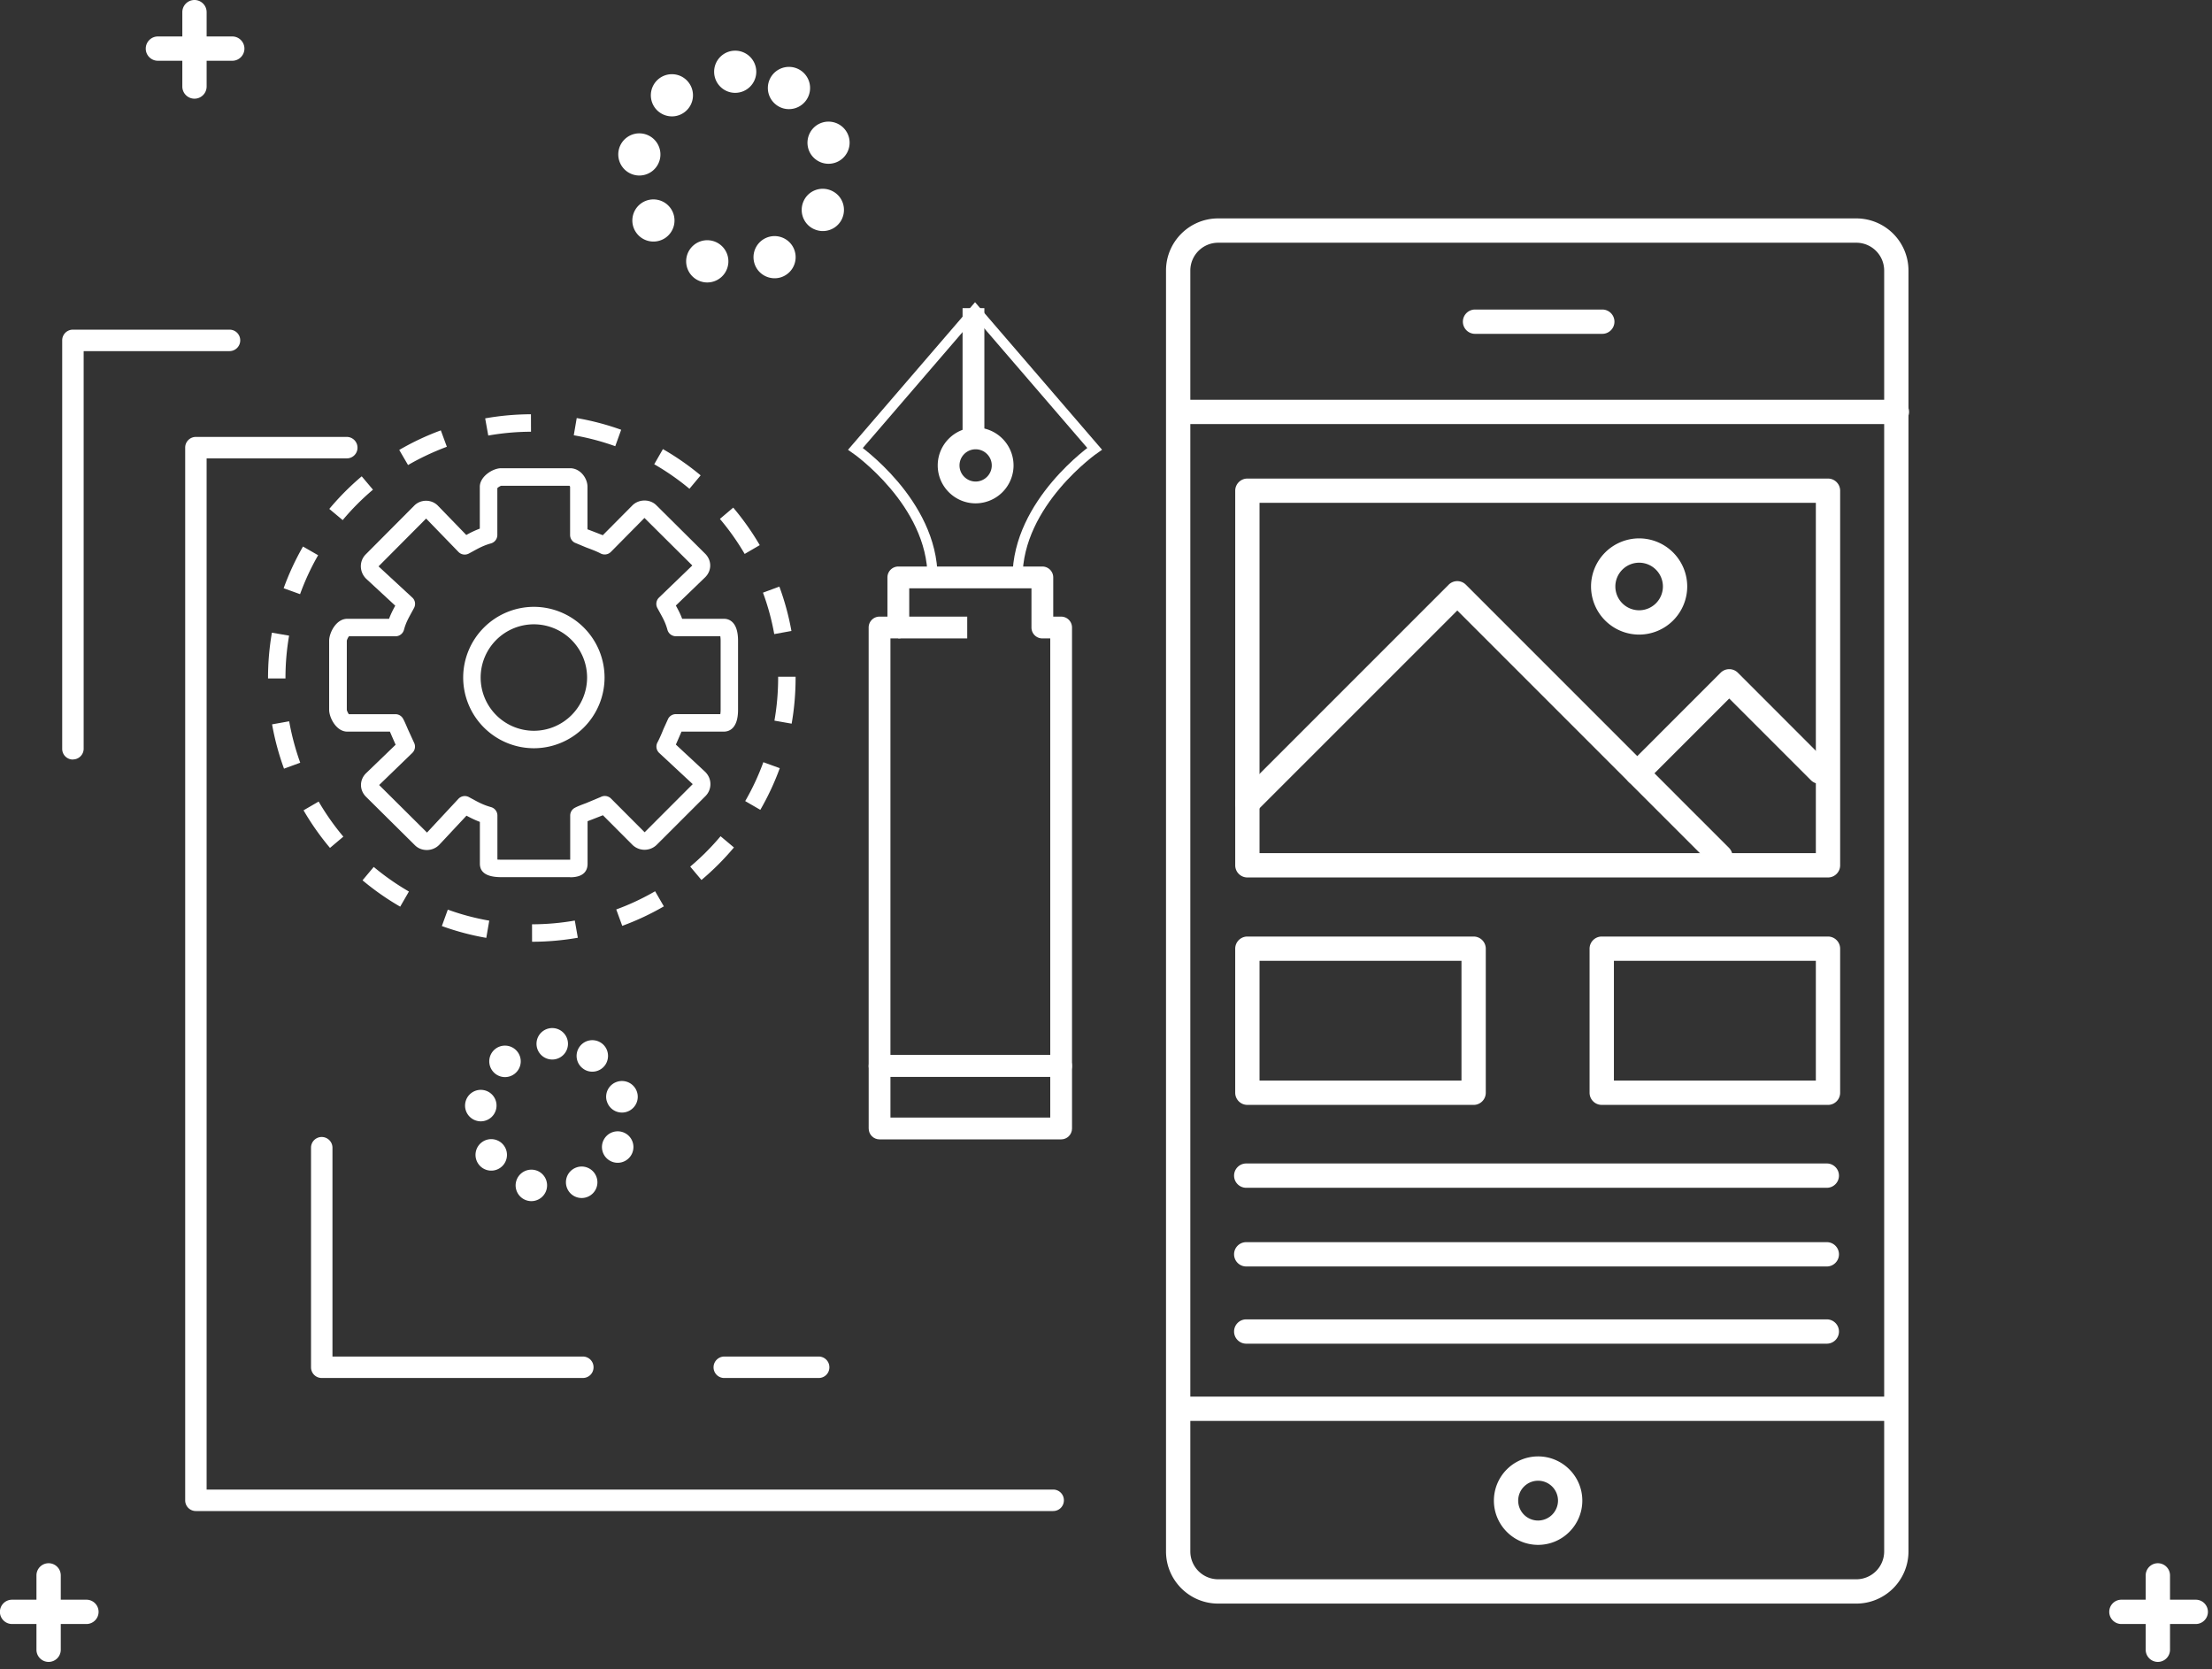 <svg xmlns="http://www.w3.org/2000/svg" xmlns:xlink="http://www.w3.org/1999/xlink" width="100%" height="100%" viewBox="0 0 220 166" fill-rule="evenodd" stroke-miterlimit="10"><rect x="0" y="0" width="220" height="166" fill="#333333" stroke="none"/><path d="M95.43 46.282c0 .883.72 1.603 1.604 1.603s1.604-.72 1.604-1.603-.72-1.604-1.604-1.604-1.604.72-1.604 1.604m5.375 0a3.78 3.78 0 0 1-3.771 3.771c-2.08 0-3.77-1.693-3.77-3.77s1.69-3.77 3.77-3.77 3.77 1.69 3.77 3.77" fill="#fff" fill-rule="nonzero"/><path d="M96.976 57.42h4.225c0-7.473 7.668-12.792 7.668-12.792l-11.893-13.81-11.894 13.816s7.668 5.314 7.668 12.787h4.226z" fill="none" stroke="#fff"/><g fill="#fff"><path d="M97.902 30.642h-2.167v12.455h2.167z"/><g fill-rule="nonzero"><path d="M104.455 107.075H88.562v4.06h15.893v-4.06zm2.166-1.084v6.228c0 .598-.485 1.083-1.083 1.083H87.48c-.6 0-1.083-.485-1.083-1.083v-6.228c0-.597.484-1.083 1.083-1.083h18.06c.598 0 1.083.486 1.083 1.083"/><path d="M104.455 104.91V63.485h-.785a1.08 1.08 0 0 1-1.083-1.084v-3.898H90.43V62.4c0 .6-.486 1.084-1.084 1.084h-.785v41.424h15.894zM106.62 62.4v43.59a1.08 1.08 0 0 1-1.083 1.084h-18.06c-.597 0-1.083-.485-1.083-1.084V62.4c0-.598.486-1.083 1.083-1.083h.785V57.42c0-.6.484-1.084 1.083-1.084h14.324c.598 0 1.083.485 1.083 1.084v3.898h.784a1.08 1.08 0 0 1 1.083 1.083"/></g><path d="M96.197 61.318h-6.852v2.167h6.852z"/><g fill-rule="nonzero"><path d="M48.56 43.303l-.306-1.7c1.493-.266 3.024-.403 4.553-.408l.005 1.737c-1.428.004-2.858.133-4.252.38m12.632 1.06a24.34 24.34 0 0 0-4.126-1.087l.293-1.712a26.21 26.21 0 0 1 4.421 1.164l-.588 1.635zm-20.61 1.872l-.875-1.5a26.08 26.08 0 0 1 4.136-1.947l.6 1.63c-1.33.5-2.63 1.102-3.86 1.818m27.988 2.36a24.62 24.62 0 0 0-3.503-2.439l.864-1.506c1.32.757 2.583 1.635 3.752 2.61l-1.113 1.334zM34.084 51.72l-1.333-1.113a26.46 26.46 0 0 1 3.224-3.241l1.12 1.328a24.66 24.66 0 0 0-3.011 3.026m39.98 3.365c-.715-1.224-1.545-2.397-2.464-3.484l1.326-1.122c.985 1.164 1.872 2.42 2.638 3.73l-1.5.875zm-44.22 4l-1.633-.59a26.25 26.25 0 0 1 1.924-4.147l1.506.865c-.71 1.234-1.314 2.538-1.797 3.873m47.16 3.967c-.25-1.402-.628-2.787-1.12-4.118l1.63-.602c.525 1.427.93 2.91 1.2 4.412l-1.7.308zm-48.61 4.413h-1.736v-.056a26.47 26.47 0 0 1 .384-4.496l1.71.296c-.238 1.378-.36 2.79-.36 4.2v.056zm50.34 4.496l-1.71-.3c.244-1.394.368-2.825.368-4.253v-.11h1.736v.098c0 1.542-.13 3.073-.393 4.565M28.25 76.444a26.17 26.17 0 0 1-1.19-4.414l1.7-.304c.25 1.402.623 2.788 1.1 4.12l-1.63.597zm47.37 4.088l-1.504-.87a24.37 24.37 0 0 0 1.805-3.868l1.633.594a26.14 26.14 0 0 1-1.934 4.143m-42.8 3.786c-.983-1.168-1.868-2.425-2.63-3.738l1.502-.872a24.65 24.65 0 0 0 2.456 3.49l-1.328 1.12zm36.946 3.19l-1.118-1.33a24.82 24.82 0 0 0 3.018-3.021l1.33 1.117c-.98 1.167-2.065 2.254-3.23 3.233m-29.963 2.654c-1.317-.758-2.577-1.64-3.747-2.62l1.115-1.332a24.84 24.84 0 0 0 3.499 2.447l-.867 1.504zm22.084 1.91l-.596-1.632c1.334-.488 2.634-1.096 3.864-1.81l.87 1.503a26.16 26.16 0 0 1-4.139 1.938m-13.52 1.194c-1.503-.26-2.99-.656-4.42-1.175l.592-1.633c1.335.485 2.722.853 4.122 1.096l-.295 1.712zm4.552.388l-.003-1.737c1.43-.002 2.86-.127 4.254-.373l.3 1.71a26.5 26.5 0 0 1-4.552.399"/><path d="M49.463 85.478l.386.012h6.862v-4.393a.87.87 0 0 1 .448-.761c.283-.155.682-.304 1.145-.477l1.442-.604a.87.87 0 0 1 1.023.154l3.344 3.354 4.784-4.788-3.334-3.1a.87.87 0 0 1-.175-1.044c.22-.412.428-.903.6-1.335l.47-1.033c.153-.277.444-.448.76-.448h4.423a2.85 2.85 0 0 0 .031-.434v-6.866a2.84 2.84 0 0 0-.032-.446h-4.42a.87.87 0 0 1-.837-.638c-.194-.703-.428-1.124-.75-1.706l-.254-.465a.87.87 0 0 1 .163-1.035l3.313-3.193-4.76-4.727-3.335 3.375a.87.87 0 0 1-1.025.157c-.394-.212-.942-.414-1.425-.594l-1.167-.487a.87.87 0 0 1-.443-.758v-4.792c-.004-.026-.036-.077-.065-.1H49.85c-.085.016-.3.14-.386.237V53.2a.87.87 0 0 1-.633.836c-.736.207-1.207.464-1.802.793l-.398.215c-.342.184-.765.12-1.034-.16l-3.216-3.318-4.732 4.754L41 59.418c.3.266.362.697.176 1.045l-.245.45c-.324.6-.56 1-.755 1.722a.87.87 0 0 1-.837.638h-4.632c-.094.115-.204.342-.214.455v6.857c.01.102.12.322.2.434h4.635c.316 0 .607.17.76.448.147.267.297.62.47 1.028l.614 1.34a.87.87 0 0 1-.163 1.034l-3.3 3.195 4.76 4.728 3.124-3.356a.87.87 0 0 1 1.045-.172l.354.193c.632.344 1.1.594 1.842.803a.87.87 0 0 1 .637.837v4.38zm7.254 1.748H49.85c-1.407 0-2.122-.45-2.122-1.336v-4.16c-.5-.187-.923-.398-1.332-.618l-2.718 2.905c-.67.68-1.782.67-2.413.034L36.4 79.23c-.322-.323-.498-.738-.497-1.17s.177-.846.498-1.163l2.946-2.84-.388-.886-.18-.418h-4.243c-1.1 0-1.8-1.405-1.8-2.17v-6.866c0-.77.68-2.182 1.8-2.182h4.158c.187-.503.396-.904.617-1.305l-2.9-2.684c-.685-.684-.693-1.754-.04-2.414l4.832-4.854c.636-.642 1.705-.643 2.343.002l2.83 2.92a9.67 9.67 0 0 1 1.344-.632v-4.16c0-1.02 1.283-1.847 2.122-1.847H56.7c1 0 1.73.975 1.73 1.847v4.228l.478.18 1.045.406 2.938-2.96c.644-.647 1.76-.655 2.394-.013l4.854 4.817c.664.67.663 1.67.002 2.332l-2.923 2.818c.225.408.438.8.627 1.318h4.162c.42 0 1.397.213 1.397 2.182v6.866c0 1.958-.978 2.17-1.397 2.17H67.78l-.18.42-.38.87 2.916 2.712c.342.34.52.764.52 1.217a1.68 1.68 0 0 1-.493 1.195L65.3 84.024a1.73 1.73 0 0 1-2.388.001l-2.948-2.956-1.06.416-.465.177V85.9c0 .6-.3 1.336-1.73 1.336m-3.613-25.154a5.3 5.3 0 0 0-5.292 5.294 5.3 5.3 0 0 0 5.292 5.294 5.3 5.3 0 0 0 5.295-5.294 5.3 5.3 0 0 0-5.295-5.294m0 12.324a7.04 7.04 0 0 1-7.029-7.03 7.04 7.04 0 0 1 7.029-7.031 7.04 7.04 0 0 1 7.032 7.031 7.04 7.04 0 0 1-7.032 7.03m17.93-67.27c0-1.157.937-2.097 2.096-2.097a2.1 2.1 0 0 1 2.096 2.097 2.1 2.1 0 0 1-2.096 2.096c-1.16 0-2.096-.94-2.096-2.096m6.275 3.36a2.1 2.1 0 1 1 1.161.355 2.07 2.07 0 0 1-1.162-.355m-12.06.35a2.1 2.1 0 0 1 .218-2.958c.876-.756 2.2-.66 2.955.218s.66 2.2-.215 2.955a2.08 2.08 0 0 1-1.37.512 2.11 2.11 0 0 1-1.588-.727m15.144 3.904c-.3-1.116.343-2.27 1.46-2.58a2.1 2.1 0 0 1 2.58 1.46c.308 1.116-.345 2.272-1.462 2.58-.187.052-.375.076-.56.076-.92 0-1.762-.608-2.018-1.536m-17.1 2.682a2.1 2.1 0 0 1-1.77-2.379c.168-1.145 1.233-1.938 2.378-1.77a2.1 2.1 0 0 1 1.771 2.378 2.1 2.1 0 0 1-2.072 1.793 2 2 0 0 1-.307-.022m17.652 5.343c-1.046-.493-1.494-1.743-1-2.8s1.744-1.494 2.8-.998 1.494 1.743 1 2.8a2.1 2.1 0 0 1-1.896 1.2 2.09 2.09 0 0 1-.896-.202m-17.724.274c-.622-.976-.332-2.27.645-2.892s2.274-.332 2.894.646a2.1 2.1 0 0 1-.646 2.894 2.11 2.11 0 0 1-1.121.324c-.693 0-1.372-.343-1.772-.972m11.902 3.377a2.1 2.1 0 0 1 1.063-2.767c1.058-.47 2.297.005 2.767 1.063a2.1 2.1 0 0 1-1.063 2.768c-.276.125-.566.18-.85.18-.804 0-1.57-.463-1.917-1.244m-5.393 1.57a2.1 2.1 0 1 1 .607.092 2.03 2.03 0 0 1-.606-.092m-16.37 75.8c0-.863.7-1.563 1.564-1.563s1.565.7 1.565 1.563-.7 1.564-1.565 1.564-1.564-.7-1.564-1.564m4.684 2.507c-.72-.48-.912-1.45-.432-2.17a1.56 1.56 0 0 1 2.169-.431h.002c.718.48.9 1.45.43 2.17-.302.452-.798.697-1.303.697-.3 0-.6-.084-.867-.265m-9 .26c-.565-.654-.494-1.642.16-2.206s1.64-.493 2.207.162a1.56 1.56 0 0 1-.162 2.206 1.55 1.55 0 0 1-1.021.382 1.56 1.56 0 0 1-1.185-.544m11.3 2.915c-.23-.833.258-1.696 1.1-1.926a1.56 1.56 0 1 1 .835 3.025 1.52 1.52 0 0 1-.42.057c-.685 0-1.314-.453-1.506-1.146m-12.76 2c-.855-.125-1.446-.92-1.32-1.775s.92-1.446 1.776-1.32 1.446.92 1.32 1.774a1.57 1.57 0 0 1-1.548 1.339c-.075 0-.15-.006-.228-.017m13.175 3.988c-.782-.368-1.115-1.3-.747-2.082h.002c.368-.78 1.3-1.115 2.082-.747s1.115 1.303.745 2.084c-.267.564-.83.896-1.415.896a1.56 1.56 0 0 1-.667-.151m-13.228.205c-.464-.73-.248-1.695.48-2.16s1.697-.247 2.16.482.248 1.696-.48 2.16a1.56 1.56 0 0 1-2.159-.482m8.883 2.52c-.35-.8.005-1.713.794-2.065s1.713.004 2.065.794a1.56 1.56 0 0 1-.794 2.064c-.207.093-.422.136-.636.136-.598 0-1.17-.346-1.43-.93m-4.026 1.172c-.827-.25-1.295-1.124-1.044-1.95a1.57 1.57 0 0 1 1.95-1.046c.828.248 1.294 1.124 1.044 1.952-.204.675-.825 1.113-1.497 1.113a1.59 1.59 0 0 1-.453-.069M23.1 6.043h-7.396a1.21 1.21 0 0 1-1.208-1.209 1.21 1.21 0 0 1 1.208-1.208H23.1a1.21 1.21 0 0 1 1.21 1.208 1.21 1.21 0 0 1-1.21 1.209"/><path d="M19.342 9.813a1.21 1.21 0 0 1-1.209-1.209V1.2A1.21 1.21 0 0 1 19.342 0a1.21 1.21 0 0 1 1.209 1.209v7.395a1.21 1.21 0 0 1-1.209 1.209M8.605 161.494H1.2a1.21 1.21 0 0 1-1.208-1.209 1.21 1.21 0 0 1 1.208-1.209h7.396a1.21 1.21 0 0 1 1.209 1.209 1.21 1.21 0 0 1-1.209 1.209"/><use xlink:href="#B"/><path d="M218.385 161.494h-7.396a1.21 1.21 0 0 1-1.208-1.209 1.21 1.21 0 0 1 1.208-1.209h7.396a1.21 1.21 0 0 1 1.209 1.209 1.21 1.21 0 0 1-1.209 1.209"/><use xlink:href="#B" x="209.78"/><path d="M121.155 24.137a2.77 2.77 0 0 0-2.768 2.767V154.28a2.77 2.77 0 0 0 2.768 2.766h63.475a2.77 2.77 0 0 0 2.765-2.766V26.904a2.77 2.77 0 0 0-2.765-2.767h-63.475zm63.475 135.326h-63.475c-2.86 0-5.186-2.326-5.186-5.184V26.904c0-2.86 2.327-5.185 5.186-5.185h63.475a5.19 5.19 0 0 1 5.183 5.185V154.28a5.19 5.19 0 0 1-5.183 5.184"/><path d="M188.66 42.168h-71.396a1.21 1.21 0 0 1-1.209-1.209 1.21 1.21 0 0 1 1.209-1.209h71.396a1.21 1.21 0 0 1 1.209 1.209 1.21 1.21 0 0 1-1.209 1.209m-.712 99.13h-70.686a1.21 1.21 0 0 1-1.209-1.208 1.21 1.21 0 0 1 1.209-1.209h70.686a1.21 1.21 0 0 1 1.209 1.209 1.21 1.21 0 0 1-1.209 1.208m-28.586-108.1h-12.658a1.21 1.21 0 0 1-1.209-1.209 1.21 1.21 0 0 1 1.209-1.209h12.658a1.21 1.21 0 0 1 1.207 1.209 1.21 1.21 0 0 1-1.207 1.209m-6.388 114.048a1.98 1.98 0 0 0-1.979 1.979 1.98 1.98 0 0 0 1.98 1.98 1.99 1.99 0 0 0 1.98-1.98 1.98 1.98 0 0 0-1.98-1.979m0 6.378c-2.425 0-4.396-1.973-4.396-4.4a4.4 4.4 0 0 1 4.396-4.397c2.426 0 4.398 1.973 4.398 4.397s-1.972 4.4-4.398 4.4m-27.705-46.17h20.085V95.547H125.27v11.908zm21.294 2.418H124.06a1.21 1.21 0 0 1-1.209-1.209V94.34a1.21 1.21 0 0 1 1.209-1.209h22.503a1.21 1.21 0 0 1 1.209 1.209v14.325a1.21 1.21 0 0 1-1.209 1.209m13.95-2.42H180.6V95.547h-20.085v11.908zm21.294 2.418h-22.503a1.21 1.21 0 0 1-1.209-1.209V94.34a1.21 1.21 0 0 1 1.209-1.209h22.503a1.21 1.21 0 0 1 1.209 1.209v14.325a1.21 1.21 0 0 1-1.209 1.209"/><use xlink:href="#C"/><use xlink:href="#C" y="7.824"/><use xlink:href="#C" y="15.502"/><path d="M125.27 84.836H180.6V50.004H125.27v34.832zm56.538 2.42h-57.747a1.21 1.21 0 0 1-1.209-1.209v-37.25a1.21 1.21 0 0 1 1.209-1.208h57.747a1.21 1.21 0 0 1 1.209 1.208v37.25a1.21 1.21 0 0 1-1.209 1.209"/><path d="M171.104 86.372a1.2 1.2 0 0 1-.854-.354l-25.312-25.31-20.022 20.02a1.21 1.21 0 0 1-1.709 0 1.21 1.21 0 0 1 0-1.71l20.876-20.875c.226-.228.535-.355.855-.355s.628.127.854.355l26.166 26.166a1.21 1.21 0 0 1 0 1.709 1.2 1.2 0 0 1-.854.354"/><path d="M162.84 78.107a1.2 1.2 0 0 1-.854-.354 1.21 1.21 0 0 1 0-1.71l9.146-9.148c.228-.227.533-.352.854-.352a1.21 1.21 0 0 1 .856.352l8.98 8.982a1.21 1.21 0 0 1 0 1.71 1.21 1.21 0 0 1-1.71 0l-8.127-8.126-8.292 8.292a1.2 1.2 0 0 1-.854.354m.184-22.152a2.37 2.37 0 0 0-2.364 2.366 2.37 2.37 0 0 0 2.364 2.366 2.37 2.37 0 0 0 2.366-2.366 2.37 2.37 0 0 0-2.366-2.366m0 7.15a4.79 4.79 0 0 1-4.782-4.784 4.79 4.79 0 0 1 4.782-4.784 4.79 4.79 0 0 1 4.784 4.784 4.79 4.79 0 0 1-4.784 4.784m-58.275 87.155H19.483a1.06 1.06 0 0 1-1.065-1.067V44.515a1.06 1.06 0 0 1 1.065-1.067h15.005a1.07 1.07 0 0 1 1.068 1.067 1.06 1.06 0 0 1-1.068 1.067H20.55v102.543h84.197a1.06 1.06 0 0 1 1.065 1.067c0 .6-.476 1.067-1.065 1.067m-46.8-13.23H32a1.06 1.06 0 0 1-1.066-1.065v-21.83a1.06 1.06 0 0 1 1.066-1.07 1.07 1.07 0 0 1 1.066 1.069v20.763h24.9a1.06 1.06 0 0 1 1.066 1.068c0 .6-.477 1.065-1.066 1.065m23.457.001h-9.387a1.06 1.06 0 0 1-1.067-1.065 1.07 1.07 0 0 1 1.067-1.068h9.387a1.06 1.06 0 0 1 1.066 1.068c0 .6-.477 1.065-1.066 1.065m-74.17-61.5a1.06 1.06 0 0 1-1.067-1.066V33.848a1.06 1.06 0 0 1 1.067-1.066h15.573a1.06 1.06 0 0 1 1.067 1.066 1.07 1.07 0 0 1-1.067 1.068H8.32v39.538c0 .588-.477 1.066-1.066 1.066"/></g></g><defs ><path id="B" d="M4.835 165.263a1.21 1.21 0 0 1-1.209-1.209v-7.395a1.21 1.21 0 0 1 1.209-1.209 1.21 1.21 0 0 1 1.209 1.209v7.395a1.21 1.21 0 0 1-1.209 1.209"/><path id="C" d="M181.69 118.116h-57.743a1.21 1.21 0 0 1-1.209-1.209 1.21 1.21 0 0 1 1.209-1.209h57.743a1.21 1.21 0 0 1 1.209 1.209 1.21 1.21 0 0 1-1.209 1.209"/></defs></svg>